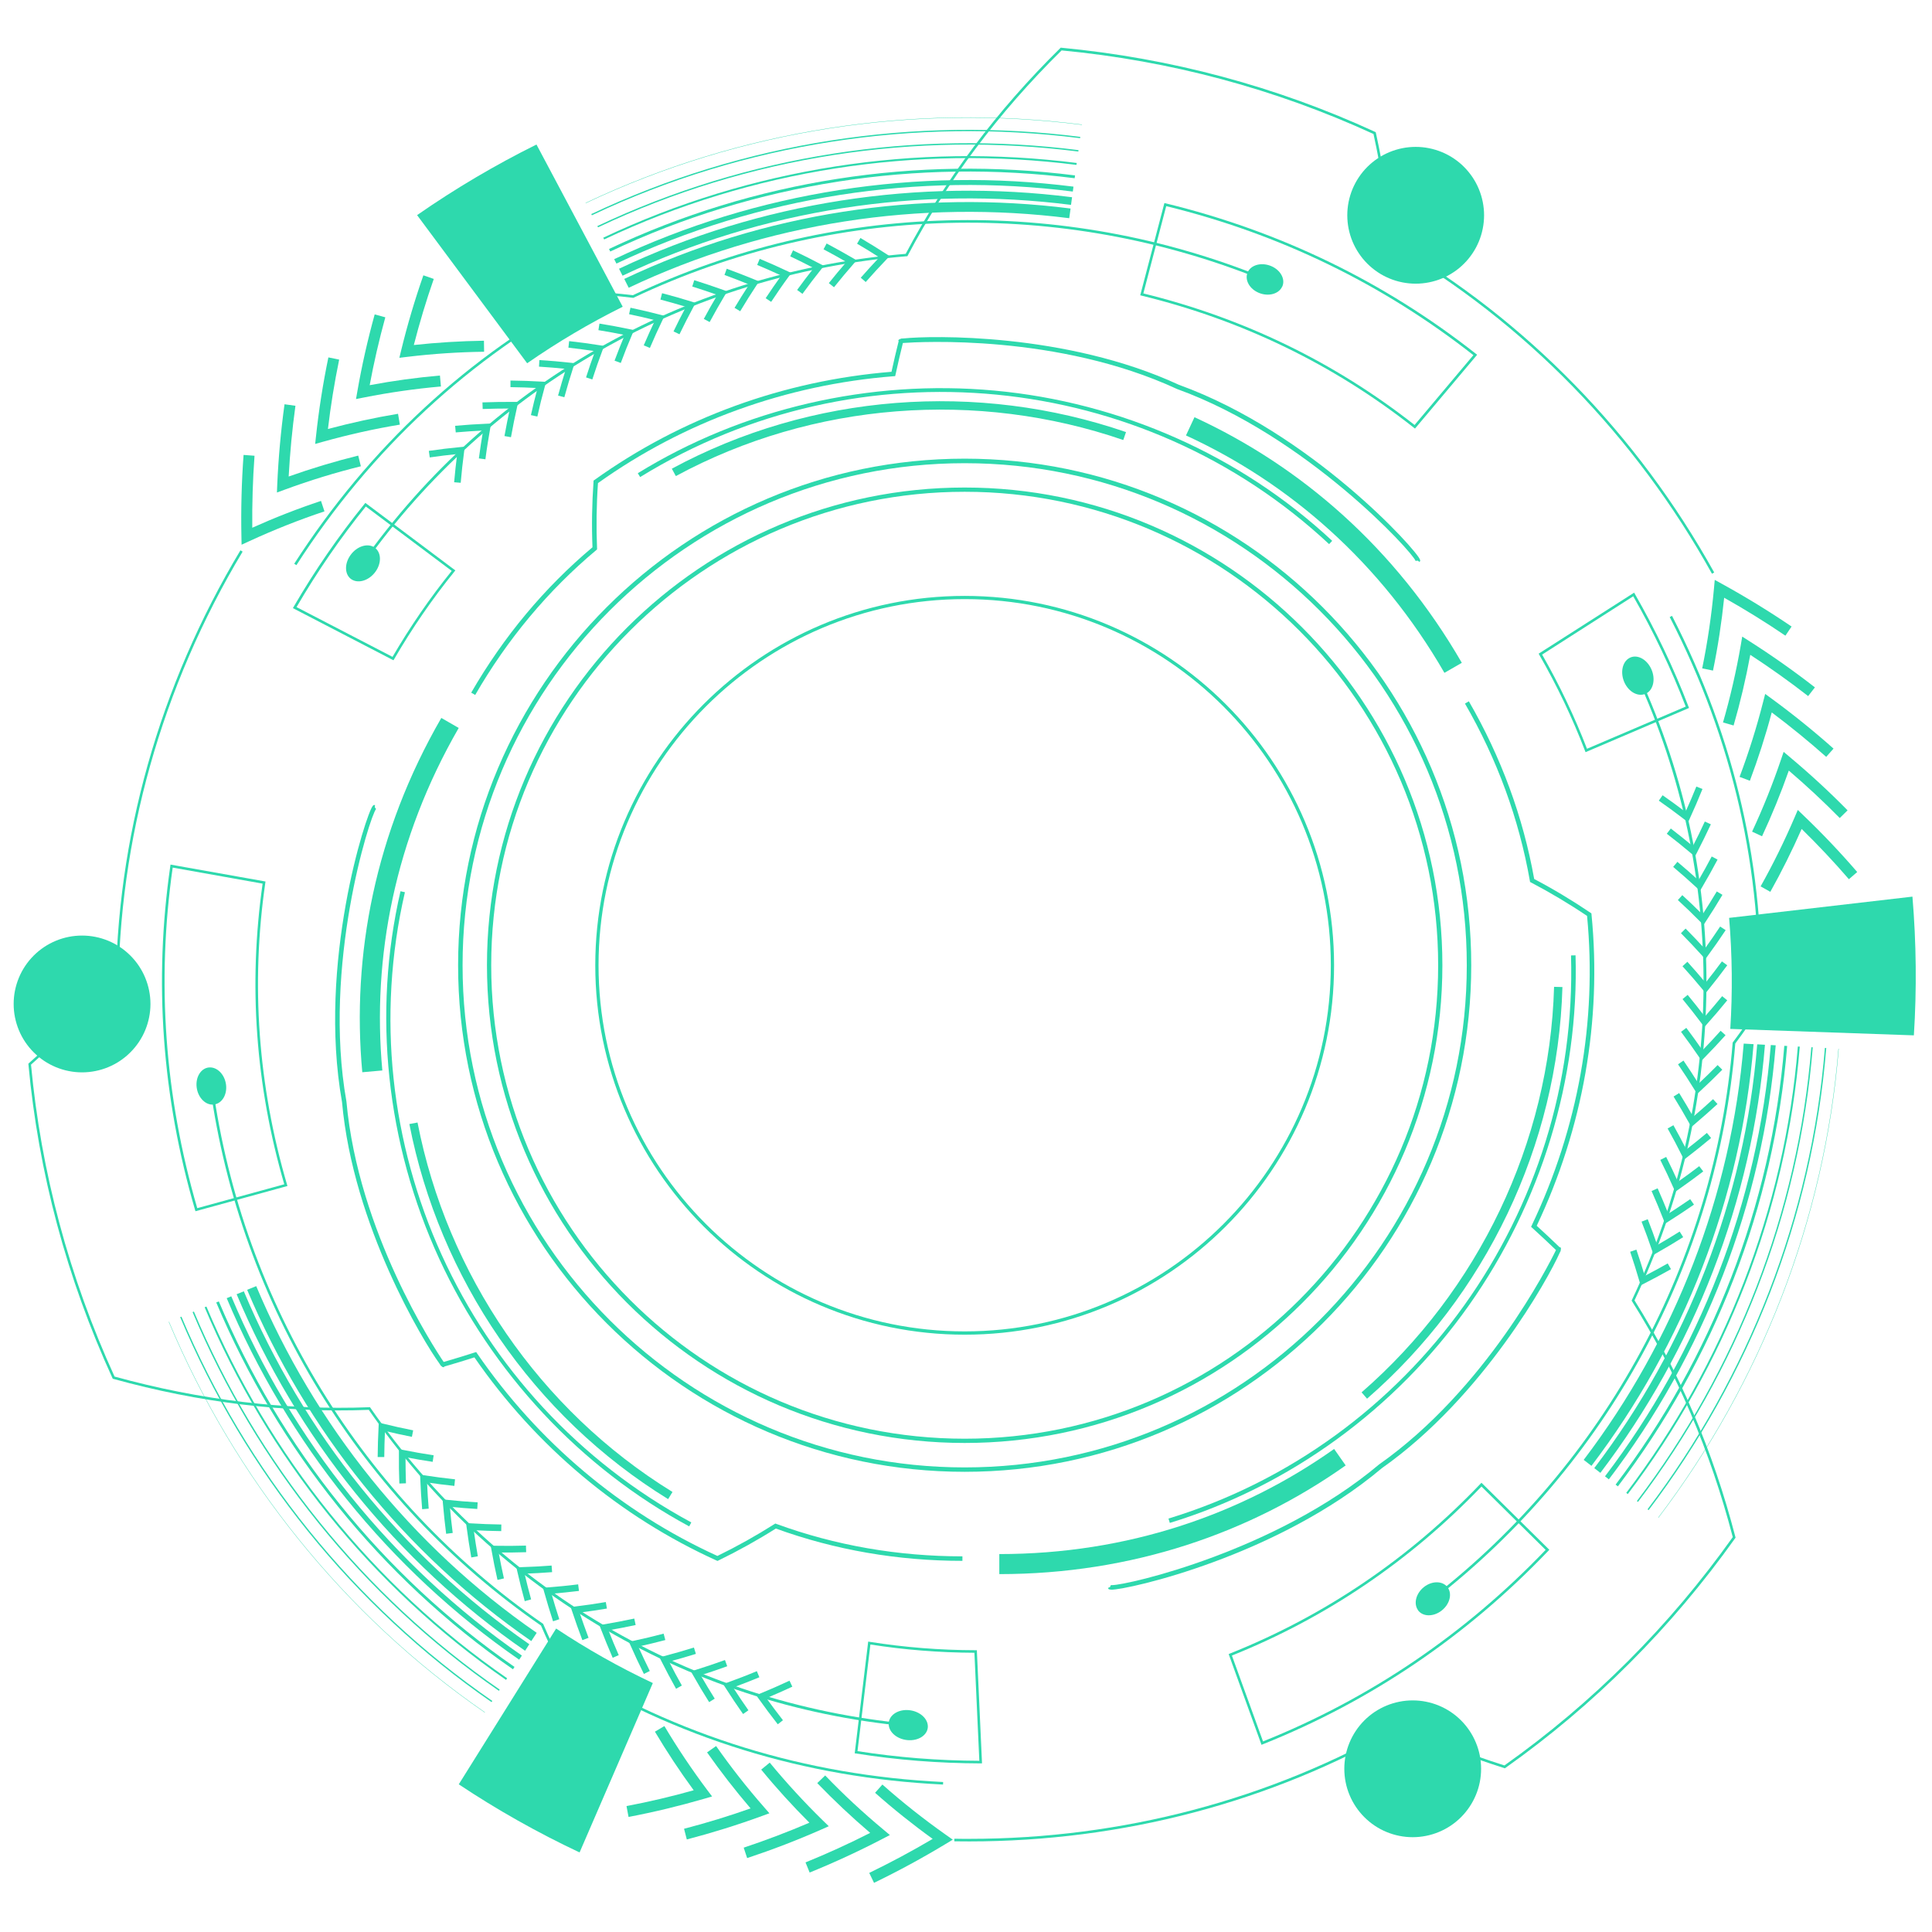 <svg xmlns="http://www.w3.org/2000/svg" xmlns:xlink="http://www.w3.org/1999/xlink" width="500" zoomAndPan="magnify" viewBox="0 0 375 375" height="500" preserveAspectRatio="xMidYMid meet" version="1.2"><defs><clipPath id="c929e057d3"><path d="M 70 9.281 L 333 9.281 L 333 112 L 70 112 Z M 70 9.281 "/></clipPath><clipPath id="8abae2f8cd"><path d="M 168 346 L 185 346 L 185 365.531 L 168 365.531 Z M 168 346 "/></clipPath><clipPath id="5fcf3d514d"><path d="M 2.34 181 L 30 181 L 30 209 L 2.34 209 Z M 2.34 181 "/></clipPath></defs><g id="bf89d634a1"><g clip-rule="nonzero" clip-path="url(#c929e057d3)"><path style=" stroke:none;fill-rule:nonzero;fill:#2ed9ad;fill-opacity:1;" d="M 332.297 111.367 C 317.441 84.605 295.902 62.531 270.027 47.547 L 269.918 47.484 L 269.918 47.355 C 269.266 40.277 268.145 33.098 266.594 26.008 C 247.527 17.254 227.164 11.793 206.055 9.785 C 193.797 21.863 183.746 35.266 176.18 49.621 L 176.117 49.738 L 175.977 49.738 C 133.555 53.223 95.172 74.984 70.672 109.488 L 70.266 109.199 C 82.902 91.414 98.859 77.113 117.703 66.723 C 135.605 56.848 155.145 50.977 175.797 49.27 C 183.395 34.883 193.484 21.457 205.789 9.348 L 205.871 9.262 L 205.992 9.262 C 227.238 11.281 247.738 16.773 266.914 25.602 L 267.031 25.656 L 267.055 25.773 C 268.613 32.883 269.746 40.086 270.391 47.184 C 296.289 62.211 317.848 84.316 332.727 111.121 L 332.285 111.367 Z M 332.297 111.367 "/></g><path style=" stroke:none;fill-rule:nonzero;fill:#2ed9ad;fill-opacity:1;" d="M 207.531 42.352 C 178.598 38.688 148.766 43.188 122.031 55.852 C 121.742 55.285 121.453 54.707 121.168 54.141 C 148.25 41.316 178.477 36.75 207.797 40.473 C 207.711 41.102 207.625 41.73 207.539 42.352 Z M 207.531 42.352 "/><path style=" stroke:none;fill-rule:nonzero;fill:#2ed9ad;fill-opacity:1;" d="M 207.883 39.766 C 178.426 36.035 148.047 40.621 120.836 53.512 C 120.609 53.062 120.375 52.613 120.152 52.164 C 147.641 39.145 178.328 34.516 208.086 38.281 C 208.02 38.773 207.945 39.273 207.883 39.766 Z M 207.883 39.766 "/><path style=" stroke:none;fill-rule:nonzero;fill:#2ed9ad;fill-opacity:1;" d="M 208.234 37.18 C 178.254 33.383 147.344 38.043 119.648 51.16 C 119.5 50.871 119.359 50.594 119.211 50.305 C 147.086 37.105 178.191 32.41 208.363 36.227 C 208.32 36.539 208.277 36.859 208.234 37.168 Z M 208.234 37.18 "/><path style=" stroke:none;fill-rule:nonzero;fill:#2ed9ad;fill-opacity:1;" d="M 208.59 34.594 C 178.082 30.734 146.637 35.469 118.453 48.82 C 118.367 48.66 118.281 48.488 118.207 48.328 C 146.488 34.934 178.051 30.168 208.664 34.047 C 208.641 34.23 208.609 34.41 208.59 34.594 Z M 208.59 34.594 "/><path style=" stroke:none;fill-rule:nonzero;fill:#2ed9ad;fill-opacity:1;" d="M 208.941 32.004 C 177.91 28.082 145.922 32.902 117.266 46.477 C 117.211 46.359 117.148 46.254 117.094 46.137 C 145.824 32.531 177.891 27.688 208.992 31.633 C 208.973 31.762 208.961 31.879 208.941 32.004 Z M 208.941 32.004 "/><path style=" stroke:none;fill-rule:nonzero;fill:#2ed9ad;fill-opacity:1;" d="M 209.293 29.41 C 177.742 25.41 145.215 30.316 116.078 44.125 C 116.035 44.043 115.992 43.965 115.949 43.879 C 145.141 30.051 177.73 25.133 209.336 29.141 C 209.324 29.227 209.316 29.324 209.305 29.41 Z M 209.293 29.41 "/><path style=" stroke:none;fill-rule:nonzero;fill:#2ed9ad;fill-opacity:1;" d="M 209.645 26.82 C 177.582 22.762 144.512 27.75 114.883 41.785 C 114.84 41.711 114.805 41.625 114.766 41.551 C 144.434 27.496 177.559 22.504 209.68 26.566 C 209.668 26.652 209.656 26.734 209.645 26.82 Z M 209.645 26.82 "/><path style=" stroke:none;fill-rule:nonzero;fill:#2ed9ad;fill-opacity:1;" d="M 210 24.234 C 177.41 20.109 143.805 25.176 113.695 39.434 C 113.695 39.414 113.672 39.391 113.664 39.379 C 143.781 25.113 177.398 20.047 210.008 24.172 C 210.008 24.191 210.008 24.215 210.008 24.234 Z M 210 24.234 "/><path style=" stroke:none;fill-rule:nonzero;fill:#2ed9ad;fill-opacity:1;" d="M 120.867 59.539 C 114.477 62.715 108.277 66.371 102.32 70.508 C 95.203 60.918 88.074 51.34 80.957 41.754 C 88.395 36.582 96.145 32.016 104.129 28.051 C 109.707 38.547 115.289 49.043 120.867 59.539 Z M 120.867 59.539 "/><path style=" stroke:none;fill-rule:nonzero;fill:#2ed9ad;fill-opacity:1;" d="M 77.516 69.449 L 77.879 67.953 C 79.062 63.098 80.508 58.215 82.176 53.438 L 84.195 54.141 C 82.719 58.363 81.426 62.672 80.324 66.969 C 84.855 66.477 89.434 66.199 93.934 66.133 L 93.965 68.273 C 89.027 68.336 84.004 68.668 79.043 69.266 Z M 77.516 69.449 "/><path style=" stroke:none;fill-rule:nonzero;fill:#2ed9ad;fill-opacity:1;" d="M 69.102 77.453 L 69.371 75.914 C 70.234 70.953 71.367 65.941 72.727 61.023 L 74.789 61.59 C 73.59 65.941 72.574 70.355 71.754 74.762 C 76.273 73.914 80.859 73.285 85.391 72.891 L 85.582 75.016 C 80.613 75.453 75.578 76.172 70.641 77.152 L 69.113 77.453 Z M 69.102 77.453 "/><path style=" stroke:none;fill-rule:nonzero;fill:#2ed9ad;fill-opacity:1;" d="M 61.172 86.176 L 61.344 84.605 C 61.887 79.547 62.688 74.43 63.738 69.371 L 65.832 69.801 C 64.914 74.27 64.176 78.789 63.652 83.27 C 68.172 82.059 72.734 81.066 77.258 80.316 L 77.609 82.422 C 72.66 83.234 67.648 84.359 62.711 85.738 L 61.191 86.164 Z M 61.172 86.176 "/><path style=" stroke:none;fill-rule:nonzero;fill:#2ed9ad;fill-opacity:1;" d="M 53.754 95.602 L 53.816 94 C 54.043 88.859 54.512 83.633 55.227 78.469 L 57.344 78.758 C 56.715 83.32 56.277 87.938 56.031 92.492 C 60.488 90.91 65.031 89.543 69.531 88.43 L 70.043 90.504 C 65.105 91.723 60.125 93.25 55.25 95.047 L 53.742 95.602 Z M 53.754 95.602 "/><path style=" stroke:none;fill-rule:nonzero;fill:#2ed9ad;fill-opacity:1;" d="M 46.891 105.734 L 46.859 104.102 C 46.754 98.883 46.891 93.57 47.277 88.301 L 49.402 88.461 C 49.062 93.113 48.922 97.805 48.965 102.434 C 53.348 100.465 57.824 98.715 62.305 97.227 L 62.977 99.258 C 58.062 100.895 53.156 102.84 48.367 105.051 L 46.879 105.734 Z M 46.891 105.734 "/><path style=" stroke:none;fill-rule:nonzero;fill:#2ed9ad;fill-opacity:1;" d="M 57.527 109.691 L 57.109 109.422 C 71.668 86.797 90.863 69.02 114.156 56.59 L 114.219 56.559 L 114.293 56.559 C 117.148 56.719 120.023 56.965 122.855 57.293 C 161.355 39.07 206.098 37.883 245.625 54.012 L 245.43 54.473 C 206.012 38.398 161.387 39.594 123.004 57.777 L 122.941 57.809 L 122.867 57.809 C 120.043 57.465 117.18 57.219 114.336 57.059 C 91.141 69.457 72.031 87.168 57.535 109.691 Z M 57.527 109.691 "/><path style=" stroke:none;fill-rule:nonzero;fill:#2ed9ad;fill-opacity:1;" d="M 248.863 55.648 C 248.188 57.082 246.18 57.594 244.375 56.855 C 242.555 56.117 241.562 54.375 242.148 52.914 C 242.738 51.449 244.77 50.852 246.672 51.621 C 248.574 52.391 249.547 54.227 248.875 55.648 Z M 248.863 55.648 "/><path style=" stroke:none;fill-rule:nonzero;fill:#2ed9ad;fill-opacity:1;" d="M 274.645 83.184 L 274.449 83.031 C 258.867 70.75 241.07 62.125 221.562 57.379 L 221.316 57.316 L 221.383 57.07 C 222.898 51.266 224.418 45.453 225.945 39.648 L 226.012 39.414 L 226.246 39.465 C 248.469 44.875 268.742 54.707 286.508 68.699 L 286.711 68.859 L 286.539 69.062 L 274.645 83.191 Z M 221.926 56.953 C 241.328 61.711 259.039 70.293 274.57 82.488 L 285.984 68.934 C 268.391 55.125 248.34 45.387 226.363 40.012 C 224.887 45.656 223.402 51.309 221.926 56.953 Z M 221.926 56.953 "/><path style=" stroke:none;fill-rule:nonzero;fill:#2ed9ad;fill-opacity:1;" d="M 76.383 128.16 L 76.168 128.055 L 56.852 118.039 L 56.98 117.812 C 61.074 110.758 65.715 104.023 70.758 97.805 L 70.91 97.613 L 71.102 97.75 L 88.383 110.715 L 88.223 110.918 C 83.926 116.211 79.992 121.938 76.5 127.945 L 76.383 128.148 Z M 57.559 117.836 L 76.188 127.496 C 79.621 121.617 83.477 116.008 87.68 110.812 L 71.004 98.309 C 66.09 104.391 61.566 110.961 57.559 117.836 Z M 57.559 117.836 "/><path style=" stroke:none;fill-rule:nonzero;fill:#2ed9ad;fill-opacity:1;" d="M 72.703 106.27 C 74.02 107.188 74.094 109.254 72.906 110.93 C 71.723 112.609 69.668 113.324 68.289 112.492 C 66.91 111.656 66.773 109.508 68.023 107.754 C 69.273 105.992 71.391 105.363 72.703 106.27 Z M 72.703 106.27 "/><path style=" stroke:none;fill-rule:nonzero;fill:#2ed9ad;fill-opacity:1;" d="M 89.434 93.711 L 88.148 93.605 C 88.309 91.785 88.5 89.949 88.738 88.133 C 86.961 88.312 85.18 88.527 83.414 88.785 L 83.234 87.512 C 85.285 87.211 87.359 86.965 89.41 86.773 L 90.211 86.699 L 90.105 87.5 C 89.828 89.555 89.602 91.648 89.422 93.711 Z M 89.434 93.711 "/><path style=" stroke:none;fill-rule:nonzero;fill:#2ed9ad;fill-opacity:1;" d="M 94.219 89.148 L 92.949 88.977 C 93.184 87.191 93.461 85.375 93.77 83.566 C 91.988 83.652 90.203 83.781 88.461 83.93 L 88.34 82.648 C 90.363 82.465 92.434 82.328 94.508 82.242 L 95.309 82.211 L 95.172 83 C 94.809 85.043 94.477 87.105 94.219 89.137 Z M 94.219 89.148 "/><path style=" stroke:none;fill-rule:nonzero;fill:#2ed9ad;fill-opacity:1;" d="M 99.18 84.859 L 97.918 84.637 C 98.227 82.863 98.594 81.066 98.977 79.293 C 97.246 79.293 95.449 79.324 93.688 79.387 L 93.645 78.105 C 95.707 78.031 97.77 77.988 99.789 78.008 L 100.59 78.008 C 100.59 78.008 100.41 78.789 100.41 78.789 C 99.949 80.801 99.543 82.84 99.18 84.852 Z M 99.18 84.859 "/><path style=" stroke:none;fill-rule:nonzero;fill:#2ed9ad;fill-opacity:1;" d="M 104.301 80.852 L 103.051 80.574 C 103.445 78.82 103.871 77.059 104.344 75.316 C 102.602 75.219 100.836 75.168 99.082 75.145 L 99.082 73.863 C 101.137 73.883 103.188 73.957 105.207 74.074 L 106 74.117 L 105.785 74.879 C 105.238 76.855 104.738 78.855 104.301 80.844 Z M 104.301 80.852 "/><path style=" stroke:none;fill-rule:nonzero;fill:#2ed9ad;fill-opacity:1;" d="M 109.559 77.113 L 108.32 76.781 C 108.789 75.059 109.301 73.328 109.848 71.598 C 108.117 71.414 106.363 71.277 104.621 71.168 L 104.695 69.887 C 106.715 70.016 108.758 70.184 110.754 70.41 L 111.535 70.496 L 111.289 71.242 C 110.66 73.188 110.07 75.168 109.535 77.113 Z M 109.559 77.113 "/><path style=" stroke:none;fill-rule:nonzero;fill:#2ed9ad;fill-opacity:1;" d="M 114.965 73.648 L 113.75 73.254 C 114.293 71.543 114.883 69.832 115.5 68.164 C 113.812 67.91 112.082 67.684 110.328 67.48 L 110.469 66.211 C 112.496 66.434 114.52 66.711 116.473 67.023 L 117.254 67.148 L 116.977 67.887 C 116.27 69.777 115.586 71.715 114.965 73.66 Z M 114.965 73.648 "/><path style=" stroke:none;fill-rule:nonzero;fill:#2ed9ad;fill-opacity:1;" d="M 120.492 70.453 L 119.285 70.004 C 119.906 68.336 120.566 66.668 121.262 65.012 C 119.574 64.672 117.852 64.359 116.152 64.082 L 116.355 62.809 C 118.332 63.129 120.332 63.496 122.289 63.91 L 123.059 64.07 L 122.75 64.797 C 121.945 66.668 121.188 68.57 120.492 70.453 Z M 120.492 70.453 "/><path style=" stroke:none;fill-rule:nonzero;fill:#2ed9ad;fill-opacity:1;" d="M 126.137 67.535 L 124.949 67.031 C 125.645 65.406 126.383 63.762 127.152 62.148 C 125.496 61.73 123.805 61.336 122.105 60.984 L 122.375 59.73 C 124.352 60.148 126.316 60.609 128.23 61.109 L 128.988 61.305 L 128.648 62.008 C 127.762 63.836 126.926 65.695 126.137 67.547 Z M 126.137 67.535 "/><path style=" stroke:none;fill-rule:nonzero;fill:#2ed9ad;fill-opacity:1;" d="M 131.887 64.883 L 130.73 64.328 C 131.492 62.734 132.305 61.133 133.148 59.551 C 131.48 59.047 129.824 58.578 128.188 58.148 L 128.508 56.91 C 130.41 57.402 132.348 57.957 134.27 58.555 L 135.02 58.793 L 134.645 59.477 C 133.684 61.262 132.754 63.09 131.887 64.883 Z M 131.887 64.883 "/><path style=" stroke:none;fill-rule:nonzero;fill:#2ed9ad;fill-opacity:1;" d="M 137.742 62.512 L 136.609 61.902 C 137.434 60.363 138.32 58.801 139.242 57.242 C 137.648 56.676 136.012 56.129 134.367 55.617 L 134.75 54.387 C 136.664 54.984 138.566 55.629 140.418 56.289 L 141.152 56.559 L 140.746 57.219 C 139.699 58.973 138.695 60.746 137.754 62.488 Z M 137.742 62.512 "/><path style=" stroke:none;fill-rule:nonzero;fill:#2ed9ad;fill-opacity:1;" d="M 143.676 60.414 L 142.574 59.754 C 143.484 58.227 144.434 56.707 145.406 55.223 C 143.836 54.578 142.234 53.961 140.621 53.371 L 141.059 52.164 C 142.93 52.848 144.797 53.574 146.617 54.324 L 147.332 54.621 L 146.902 55.273 C 145.793 56.941 144.715 58.672 143.676 60.406 Z M 143.676 60.414 "/><path style=" stroke:none;fill-rule:nonzero;fill:#2ed9ad;fill-opacity:1;" d="M 149.684 58.59 L 148.613 57.883 C 149.586 56.406 150.602 54.934 151.648 53.488 C 150.109 52.773 148.539 52.09 146.969 51.426 L 147.461 50.242 C 149.289 51 151.117 51.812 152.891 52.656 L 153.594 52.988 L 153.137 53.617 C 151.938 55.242 150.785 56.922 149.684 58.59 Z M 149.684 58.59 "/><path style=" stroke:none;fill-rule:nonzero;fill:#2ed9ad;fill-opacity:1;" d="M 155.754 57.039 L 154.719 56.281 C 155.754 54.859 156.832 53.426 157.945 52.027 C 156.426 51.234 154.898 50.477 153.383 49.758 L 153.926 48.594 C 155.691 49.43 157.477 50.316 159.227 51.246 L 159.914 51.609 L 159.43 52.219 C 158.16 53.801 156.93 55.426 155.754 57.039 Z M 155.754 57.039 "/><path style=" stroke:none;fill-rule:nonzero;fill:#2ed9ad;fill-opacity:1;" d="M 161.879 55.754 L 160.875 54.953 C 161.984 53.555 163.141 52.176 164.293 50.852 C 162.82 49.996 161.324 49.172 159.848 48.391 L 160.445 47.258 C 162.168 48.168 163.898 49.141 165.609 50.133 L 166.281 50.527 L 165.77 51.105 C 164.445 52.613 163.141 54.176 161.879 55.754 Z M 161.879 55.754 "/><path style=" stroke:none;fill-rule:nonzero;fill:#2ed9ad;fill-opacity:1;" d="M 168.047 54.75 L 167.074 53.906 C 168.219 52.594 169.438 51.266 170.676 49.953 C 169.242 49.031 167.801 48.145 166.355 47.301 L 167.008 46.191 C 168.676 47.172 170.367 48.219 172.023 49.289 L 172.676 49.715 L 172.141 50.273 C 170.719 51.746 169.34 53.254 168.035 54.742 Z M 168.047 54.75 "/><path style=" stroke:none;fill-rule:nonzero;fill:#2ed9ad;fill-opacity:1;" d="M 188.152 357.418 C 187.18 357.418 186.207 357.418 185.234 357.398 L 185.234 356.895 C 186.215 356.918 187.18 356.918 188.152 356.918 C 217.75 356.918 246.555 349.316 271.641 334.879 L 271.746 334.812 L 271.863 334.867 C 278.32 337.848 285.098 340.477 292.012 342.668 C 309.125 330.539 324.035 315.625 336.328 298.355 C 331.988 281.691 325.414 266.289 316.766 252.562 L 316.691 252.445 L 316.758 252.32 C 334.969 213.84 335.301 169.719 317.676 131.262 L 318.125 131.047 C 327.219 150.883 331.613 171.855 331.195 193.371 C 330.789 213.809 326.109 233.668 317.258 252.402 C 325.918 266.172 332.5 281.625 336.84 298.332 L 336.871 298.449 L 336.809 298.547 C 324.441 315.938 309.434 330.945 292.203 343.148 L 292.109 343.227 L 291.992 343.191 C 285.055 340.992 278.258 338.371 271.777 335.379 C 246.641 349.832 217.781 357.418 188.152 357.418 Z M 188.152 357.418 "/><path style=" stroke:none;fill-rule:nonzero;fill:#2ed9ad;fill-opacity:1;" d="M 307.395 283.359 C 325.027 260.133 336.059 232.043 338.453 202.562 C 339.094 202.594 339.727 202.629 340.367 202.672 C 337.941 232.535 326.77 260.996 308.898 284.523 C 308.398 284.137 307.895 283.742 307.395 283.359 Z M 307.395 283.359 "/><path style=" stroke:none;fill-rule:nonzero;fill:#2ed9ad;fill-opacity:1;" d="M 309.457 284.949 C 327.414 261.309 338.637 232.703 341.074 202.703 C 341.574 202.734 342.078 202.754 342.578 202.789 C 340.109 233.109 328.781 261.992 310.633 285.879 C 310.234 285.57 309.84 285.27 309.445 284.961 Z M 309.457 284.949 "/><path style=" stroke:none;fill-rule:nonzero;fill:#2ed9ad;fill-opacity:1;" d="M 311.531 286.555 C 329.809 262.484 341.223 233.391 343.711 202.84 C 344.035 202.863 344.355 202.875 344.664 202.895 C 342.164 233.637 330.672 262.922 312.277 287.141 C 312.031 286.949 311.777 286.758 311.531 286.555 Z M 311.531 286.555 "/><path style=" stroke:none;fill-rule:nonzero;fill:#2ed9ad;fill-opacity:1;" d="M 313.594 288.156 C 332.191 263.668 343.809 234.062 346.332 202.992 C 346.512 202.992 346.695 203.012 346.887 203.023 C 344.344 234.211 332.691 263.926 314.031 288.5 C 313.883 288.391 313.742 288.273 313.594 288.168 Z M 313.594 288.156 "/><path style=" stroke:none;fill-rule:nonzero;fill:#2ed9ad;fill-opacity:1;" d="M 315.656 289.762 C 334.574 264.855 346.387 234.734 348.961 203.129 C 349.09 203.129 349.219 203.141 349.336 203.152 C 346.758 234.832 334.906 265.027 315.953 289.996 C 315.859 289.922 315.75 289.848 315.656 289.762 Z M 315.656 289.762 "/><path style=" stroke:none;fill-rule:nonzero;fill:#2ed9ad;fill-opacity:1;" d="M 317.719 291.352 C 336.945 266.031 348.973 235.41 351.578 203.27 C 351.676 203.27 351.762 203.27 351.859 203.281 C 349.238 235.473 337.203 266.148 317.934 291.523 C 317.855 291.473 317.781 291.418 317.719 291.352 Z M 317.719 291.352 "/><path style=" stroke:none;fill-rule:nonzero;fill:#2ed9ad;fill-opacity:1;" d="M 319.781 292.957 C 339.332 267.207 351.547 236.082 354.207 203.406 C 354.293 203.406 354.379 203.406 354.477 203.418 C 351.816 236.148 339.578 267.324 319.996 293.117 C 319.93 293.062 319.855 293.012 319.793 292.957 Z M 319.781 292.957 "/><path style=" stroke:none;fill-rule:nonzero;fill:#2ed9ad;fill-opacity:1;" d="M 321.855 294.559 C 341.727 268.395 354.133 236.758 356.84 203.559 C 356.859 203.559 356.883 203.559 356.902 203.559 C 354.199 236.777 341.777 268.426 321.898 294.602 C 321.875 294.59 321.867 294.582 321.844 294.559 Z M 321.855 294.559 "/><path style=" stroke:none;fill-rule:nonzero;fill:#2ed9ad;fill-opacity:1;" d="M 335.848 199.711 C 336.297 192.59 336.23 185.387 335.621 178.16 C 347.484 176.781 359.34 175.402 371.203 174.035 C 371.961 183.066 372.047 192.055 371.48 200.961 C 359.605 200.543 347.723 200.125 335.848 199.711 Z M 335.848 199.711 "/><path style=" stroke:none;fill-rule:nonzero;fill:#2ed9ad;fill-opacity:1;" d="M 343.605 173.094 L 341.734 172.047 C 344.141 167.762 346.363 163.25 348.34 158.633 L 348.949 157.211 L 350.062 158.281 C 353.676 161.734 357.18 165.422 360.484 169.258 L 358.871 170.656 C 355.953 167.27 352.863 164 349.699 160.898 C 347.848 165.09 345.809 169.195 343.617 173.105 Z M 343.605 173.094 "/><path style=" stroke:none;fill-rule:nonzero;fill:#2ed9ad;fill-opacity:1;" d="M 342.012 162.32 L 340.078 161.422 C 342.184 156.914 344.078 152.199 345.699 147.41 L 346.203 145.934 L 347.398 146.941 C 351.258 150.168 355.043 153.652 358.613 157.285 L 357.094 158.781 C 353.93 155.566 350.605 152.477 347.207 149.57 C 345.68 153.918 343.926 158.207 342.012 162.32 Z M 342.012 162.32 "/><path style=" stroke:none;fill-rule:nonzero;fill:#2ed9ad;fill-opacity:1;" d="M 339.652 151.547 L 337.652 150.789 C 339.414 146.105 340.957 141.211 342.227 136.219 L 342.621 134.691 L 343.895 135.621 C 348 138.625 352.039 141.883 355.887 145.305 L 354.465 146.906 C 351.055 143.883 347.508 140.988 343.895 138.281 C 342.688 142.812 341.254 147.262 339.652 151.535 Z M 339.652 151.547 "/><path style=" stroke:none;fill-rule:nonzero;fill:#2ed9ad;fill-opacity:1;" d="M 336.488 140.816 L 334.434 140.227 C 335.848 135.332 337.012 130.266 337.898 125.145 L 338.164 123.562 L 339.523 124.43 C 343.863 127.188 348.148 130.211 352.273 133.418 L 350.961 135.109 C 347.316 132.273 343.551 129.594 339.727 127.102 C 338.871 131.75 337.781 136.367 336.488 140.824 Z M 336.488 140.816 "/><path style=" stroke:none;fill-rule:nonzero;fill:#2ed9ad;fill-opacity:1;" d="M 332.488 130.16 L 330.395 129.73 C 331.434 124.676 332.203 119.449 332.684 114.18 L 332.832 112.555 L 334.266 113.348 C 338.84 115.867 343.371 118.637 347.742 121.609 L 346.547 123.383 C 342.688 120.762 338.699 118.293 334.66 116.02 C 334.168 120.805 333.441 125.562 332.488 130.18 Z M 332.488 130.16 "/><path style=" stroke:none;fill-rule:nonzero;fill:#2ed9ad;fill-opacity:1;" d="M 278.266 310.508 L 277.957 310.113 C 311.594 284.012 332.863 244.762 336.305 202.434 L 336.305 202.359 C 336.305 202.359 336.359 202.297 336.359 202.297 C 338.07 200.008 339.715 197.645 341.266 195.273 C 342.133 168.992 336.348 143.594 324.09 119.77 L 324.539 119.535 C 336.852 143.457 342.656 168.969 341.777 195.359 L 341.777 195.434 C 341.777 195.434 341.734 195.5 341.734 195.5 C 340.188 197.883 338.527 200.242 336.82 202.543 C 333.344 244.984 312.012 284.332 278.277 310.508 Z M 278.266 310.508 "/><path style=" stroke:none;fill-rule:nonzero;fill:#2ed9ad;fill-opacity:1;" d="M 275.219 312.504 C 274.324 311.203 274.879 309.215 276.418 308.016 C 277.969 306.82 279.977 306.82 280.949 308.059 C 281.922 309.301 281.43 311.363 279.805 312.625 C 278.18 313.883 276.109 313.809 275.211 312.516 Z M 275.219 312.504 "/><path style=" stroke:none;fill-rule:nonzero;fill:#2ed9ad;fill-opacity:1;" d="M 244.855 338.672 L 244.77 338.426 L 238.484 321.059 L 238.707 320.961 C 257.137 313.605 273.512 302.512 287.375 287.984 L 287.555 287.805 L 300.723 300.812 L 300.551 300.996 C 284.754 317.539 266.102 330.184 245.109 338.566 L 244.863 338.66 Z M 239.113 321.344 L 245.152 338.008 C 265.91 329.684 284.359 317.176 300.008 300.832 L 287.555 288.531 C 273.734 302.949 257.434 313.992 239.113 321.344 Z M 239.113 321.344 "/><path style=" stroke:none;fill-rule:nonzero;fill:#2ed9ad;fill-opacity:1;" d="M 307.758 146 L 307.66 145.754 C 305.223 139.383 302.23 133.109 298.766 127.082 L 298.648 126.879 L 317.184 115.035 L 317.312 115.258 C 321.375 122.336 324.891 129.719 327.754 137.191 L 327.84 137.418 L 327.617 137.512 L 307.746 146 Z M 299.324 127.047 C 302.699 132.949 305.629 139.105 308.035 145.336 L 327.199 137.148 C 324.387 129.848 320.969 122.656 317.012 115.738 L 299.332 127.047 Z M 299.324 127.047 "/><path style=" stroke:none;fill-rule:nonzero;fill:#2ed9ad;fill-opacity:1;" d="M 319.449 134.637 C 317.996 135.32 316.168 134.348 315.312 132.488 C 314.457 130.617 314.855 128.48 316.273 127.711 C 317.688 126.93 319.609 127.883 320.508 129.848 C 321.406 131.816 320.902 133.965 319.449 134.648 Z M 319.449 134.637 "/><path style=" stroke:none;fill-rule:nonzero;fill:#2ed9ad;fill-opacity:1;" d="M 327.648 159.594 L 327.008 159.102 C 325.34 157.82 323.648 156.57 321.973 155.406 L 322.711 154.359 C 324.184 155.383 325.68 156.473 327.156 157.598 C 327.883 155.984 328.59 154.336 329.262 152.668 L 330.449 153.148 C 329.668 155.086 328.844 157.008 327.988 158.867 L 327.66 159.605 Z M 327.648 159.594 "/><path style=" stroke:none;fill-rule:nonzero;fill:#2ed9ad;fill-opacity:1;" d="M 328.973 166.242 L 328.363 165.73 C 326.781 164.395 325.156 163.078 323.523 161.828 L 324.301 160.812 C 325.734 161.914 327.168 163.059 328.578 164.234 C 329.391 162.664 330.172 161.059 330.906 159.457 L 332.074 160 C 331.207 161.859 330.289 163.73 329.348 165.547 L 328.973 166.254 Z M 328.973 166.242 "/><path style=" stroke:none;fill-rule:nonzero;fill:#2ed9ad;fill-opacity:1;" d="M 329.977 172.902 L 329.391 172.355 C 327.883 170.957 326.324 169.59 324.762 168.262 L 325.586 167.281 C 326.965 168.445 328.344 169.641 329.68 170.871 C 330.566 169.355 331.422 167.793 332.242 166.242 L 333.379 166.844 C 332.426 168.648 331.422 170.453 330.383 172.207 L 329.977 172.891 Z M 329.977 172.902 "/><path style=" stroke:none;fill-rule:nonzero;fill:#2ed9ad;fill-opacity:1;" d="M 330.652 179.539 L 330.094 178.973 C 328.641 177.5 327.156 176.066 325.672 174.699 L 326.535 173.746 C 327.852 174.953 329.156 176.207 330.449 177.5 C 331.398 176.035 332.328 174.527 333.227 173.031 L 334.328 173.684 C 333.293 175.438 332.203 177.18 331.09 178.867 L 330.652 179.531 Z M 330.652 179.539 "/><path style=" stroke:none;fill-rule:nonzero;fill:#2ed9ad;fill-opacity:1;" d="M 331.016 186.176 L 330.48 185.59 C 329.121 184.082 327.711 182.586 326.27 181.133 L 327.176 180.234 C 328.438 181.508 329.688 182.82 330.898 184.148 C 331.922 182.727 332.93 181.273 333.879 179.84 L 334.949 180.543 C 333.848 182.211 332.672 183.891 331.465 185.535 L 331.004 186.176 Z M 331.016 186.176 "/><path style=" stroke:none;fill-rule:nonzero;fill:#2ed9ad;fill-opacity:1;" d="M 331.066 192.773 L 330.566 192.164 C 329.262 190.582 327.914 189.02 326.57 187.547 L 327.52 186.68 C 328.707 187.996 329.891 189.352 331.047 190.742 C 332.117 189.406 333.184 188.016 334.223 186.605 L 335.258 187.363 C 334.051 189 332.801 190.613 331.551 192.152 L 331.059 192.762 Z M 331.066 192.773 "/><path style=" stroke:none;fill-rule:nonzero;fill:#2ed9ad;fill-opacity:1;" d="M 330.812 199.348 L 330.34 198.715 C 329.133 197.102 327.863 195.488 326.578 193.926 L 327.574 193.105 C 328.707 194.484 329.828 195.883 330.906 197.316 C 332.039 196.031 333.164 194.707 334.266 193.352 L 335.258 194.16 C 333.977 195.734 332.66 197.281 331.336 198.758 Z M 330.812 199.348 "/><path style=" stroke:none;fill-rule:nonzero;fill:#2ed9ad;fill-opacity:1;" d="M 330.266 205.867 L 329.828 205.227 C 328.695 203.559 327.5 201.891 326.289 200.277 L 327.316 199.508 C 328.387 200.93 329.434 202.383 330.449 203.855 C 331.656 202.617 332.844 201.344 333.977 200.074 L 334.926 200.93 C 333.602 202.414 332.211 203.887 330.812 205.309 Z M 330.266 205.867 "/><path style=" stroke:none;fill-rule:nonzero;fill:#2ed9ad;fill-opacity:1;" d="M 329.41 212.332 L 329.004 211.668 C 327.945 209.949 326.836 208.238 325.703 206.582 L 326.762 205.855 C 327.766 207.32 328.738 208.816 329.688 210.332 C 330.93 209.168 332.18 207.961 333.387 206.73 L 334.297 207.629 C 332.887 209.062 331.441 210.461 329.988 211.797 Z M 329.41 212.332 "/><path style=" stroke:none;fill-rule:nonzero;fill:#2ed9ad;fill-opacity:1;" d="M 328.277 218.746 L 327.906 218.062 C 326.922 216.297 325.895 214.547 324.836 212.836 L 325.926 212.16 C 326.855 213.668 327.777 215.207 328.652 216.758 C 329.957 215.645 331.238 214.504 332.5 213.348 L 333.367 214.289 C 331.902 215.637 330.395 216.961 328.887 218.242 L 328.289 218.746 Z M 328.277 218.746 "/><path style=" stroke:none;fill-rule:nonzero;fill:#2ed9ad;fill-opacity:1;" d="M 326.855 225.086 L 326.516 224.391 C 325.617 222.582 324.664 220.777 323.684 219.035 L 324.805 218.402 C 325.672 219.941 326.504 221.523 327.316 223.117 C 328.652 222.082 330 221 331.305 219.898 L 332.125 220.883 C 330.598 222.168 329.039 223.418 327.477 224.613 Z M 326.855 225.086 "/><path style=" stroke:none;fill-rule:nonzero;fill:#2ed9ad;fill-opacity:1;" d="M 325.156 231.324 L 324.848 230.621 C 324.035 228.773 323.16 226.922 322.262 225.137 L 323.406 224.559 C 324.195 226.141 324.965 227.758 325.691 229.379 C 327.094 228.398 328.48 227.383 329.816 226.355 L 330.598 227.371 C 329.047 228.559 327.434 229.734 325.797 230.879 L 325.156 231.316 Z M 325.156 231.324 "/><path style=" stroke:none;fill-rule:nonzero;fill:#2ed9ad;fill-opacity:1;" d="M 323.18 237.492 L 322.902 236.766 C 322.176 234.895 321.383 233.016 320.57 231.176 L 321.746 230.652 C 322.465 232.277 323.16 233.922 323.82 235.582 C 325.23 234.684 326.652 233.73 328.066 232.758 L 328.801 233.816 C 327.168 234.949 325.5 236.051 323.852 237.086 L 323.191 237.504 Z M 323.18 237.492 "/><path style=" stroke:none;fill-rule:nonzero;fill:#2ed9ad;fill-opacity:1;" d="M 320.945 243.555 L 320.699 242.816 C 320.059 240.902 319.355 238.988 318.625 237.121 L 319.824 236.648 C 320.465 238.297 321.098 239.973 321.672 241.66 C 323.148 240.816 324.613 239.93 326.023 239.043 L 326.707 240.133 C 325.062 241.172 323.352 242.195 321.629 243.168 L 320.957 243.555 Z M 320.945 243.555 "/><path style=" stroke:none;fill-rule:nonzero;fill:#2ed9ad;fill-opacity:1;" d="M 318.445 249.508 L 318.23 248.758 C 317.664 246.812 317.055 244.867 316.414 242.965 L 317.621 242.551 C 318.188 244.215 318.734 245.926 319.246 247.648 C 320.742 246.879 322.23 246.066 323.703 245.23 L 324.336 246.344 C 322.625 247.316 320.871 248.246 319.141 249.133 L 318.445 249.484 Z M 318.445 249.508 "/><path style=" stroke:none;fill-rule:nonzero;fill:#2ed9ad;fill-opacity:1;" d="M 176.246 335.09 C 154.523 333.051 134.164 326.367 115.738 315.242 C 98.238 304.672 83.383 290.68 71.582 273.652 C 55.312 274.273 38.641 272.242 22.008 267.645 L 21.891 267.613 L 21.836 267.508 C 12.953 248.098 7.461 227.598 5.516 206.582 L 5.516 206.453 C 5.516 206.453 5.602 206.367 5.602 206.367 C 10.977 201.453 16.652 196.875 22.469 192.773 C 22.531 162.832 30.902 133.109 46.668 106.816 L 47.094 107.07 C 31.34 133.324 23.004 163.004 22.961 192.902 L 22.961 193.027 L 22.852 193.105 C 17.047 197.199 11.383 201.75 6.02 206.645 C 7.965 227.531 13.426 247.895 22.234 267.188 C 38.82 271.762 55.453 273.762 71.68 273.141 L 71.816 273.141 C 71.816 273.141 71.891 273.246 71.891 273.246 C 96.113 308.25 134.152 330.613 176.266 334.578 L 176.223 335.082 Z M 176.246 335.09 "/><path style=" stroke:none;fill-rule:nonzero;fill:#2ed9ad;fill-opacity:1;" d="M 49.734 249.637 C 61.031 276.527 79.844 300.117 104.172 316.93 C 103.82 317.465 103.477 318 103.125 318.535 C 78.477 301.496 59.406 277.598 47.973 250.352 C 48.559 250.117 49.148 249.871 49.734 249.637 Z M 49.734 249.637 "/><path style=" stroke:none;fill-rule:nonzero;fill:#2ed9ad;fill-opacity:1;" d="M 47.32 250.629 C 58.82 278.004 77.973 302.02 102.738 319.145 C 102.461 319.57 102.195 319.988 101.918 320.414 C 76.895 303.121 57.547 278.859 45.93 251.207 C 46.391 251.016 46.859 250.832 47.32 250.641 Z M 47.32 250.629 "/><path style=" stroke:none;fill-rule:nonzero;fill:#2ed9ad;fill-opacity:1;" d="M 44.891 251.613 C 56.598 279.477 76.094 303.914 101.297 321.344 C 101.125 321.613 100.941 321.879 100.773 322.148 C 75.398 304.605 55.785 280.012 44.004 251.977 C 44.293 251.859 44.594 251.742 44.883 251.613 Z M 44.891 251.613 "/><path style=" stroke:none;fill-rule:nonzero;fill:#2ed9ad;fill-opacity:1;" d="M 42.477 252.605 C 54.383 280.953 74.223 305.824 99.863 323.547 C 99.77 323.695 99.66 323.855 99.566 324.008 C 73.828 306.211 53.926 281.262 41.973 252.809 C 42.145 252.746 42.316 252.672 42.477 252.605 Z M 42.477 252.605 "/><path style=" stroke:none;fill-rule:nonzero;fill:#2ed9ad;fill-opacity:1;" d="M 40.062 253.59 C 52.172 282.43 72.34 307.719 98.43 325.75 C 98.367 325.855 98.293 325.961 98.227 326.07 C 72.074 307.996 51.852 282.641 39.719 253.738 C 39.836 253.699 39.953 253.645 40.07 253.602 Z M 40.062 253.59 "/><path style=" stroke:none;fill-rule:nonzero;fill:#2ed9ad;fill-opacity:1;" d="M 37.637 254.574 C 49.949 283.891 70.461 309.609 96.988 327.949 C 96.934 328.027 96.891 328.102 96.84 328.188 C 70.266 309.812 49.715 284.055 37.379 254.68 C 37.465 254.648 37.551 254.617 37.637 254.574 Z M 37.637 254.574 "/><path style=" stroke:none;fill-rule:nonzero;fill:#2ed9ad;fill-opacity:1;" d="M 35.219 255.566 C 47.734 285.367 68.59 311.512 95.555 330.152 C 95.504 330.227 95.461 330.301 95.406 330.379 C 68.398 311.703 47.512 285.516 34.973 255.664 C 35.059 255.633 35.133 255.602 35.219 255.566 Z M 35.219 255.566 "/><path style=" stroke:none;fill-rule:nonzero;fill:#2ed9ad;fill-opacity:1;" d="M 32.805 256.551 C 45.523 286.844 66.719 313.414 94.125 332.355 C 94.113 332.375 94.102 332.387 94.094 332.406 C 66.676 313.457 45.48 286.875 32.75 256.574 C 32.773 256.574 32.793 256.562 32.805 256.551 Z M 32.805 256.551 "/><path style=" stroke:none;fill-rule:nonzero;fill:#2ed9ad;fill-opacity:1;" d="M 107.945 316.098 C 113.887 320.051 120.152 323.59 126.715 326.68 C 121.977 337.633 117.234 348.602 112.496 359.559 C 104.301 355.699 96.465 351.273 89.047 346.336 C 95.344 336.254 101.648 326.176 107.945 316.098 Z M 107.945 316.098 "/><path style=" stroke:none;fill-rule:nonzero;fill:#2ed9ad;fill-opacity:1;" d="M 122 352.664 L 121.605 350.559 C 125.988 349.723 130.367 348.699 134.645 347.488 C 131.941 343.801 129.418 339.984 127.121 336.117 L 128.957 335.027 C 131.48 339.27 134.281 343.449 137.285 347.457 L 138.215 348.688 L 136.73 349.125 C 131.918 350.523 126.969 351.723 122.012 352.664 Z M 122 352.664 "/><path style=" stroke:none;fill-rule:nonzero;fill:#2ed9ad;fill-opacity:1;" d="M 133.309 357.035 L 132.773 354.961 C 137.137 353.828 141.473 352.504 145.688 351.008 C 142.684 347.5 139.852 343.844 137.242 340.137 L 138.996 338.906 C 141.848 342.98 144.98 346.977 148.316 350.781 L 149.34 351.957 L 147.875 352.492 C 143.141 354.223 138.234 355.75 133.309 357.035 Z M 133.309 357.035 "/><path style=" stroke:none;fill-rule:nonzero;fill:#2ed9ad;fill-opacity:1;" d="M 145.023 360.656 L 144.352 358.629 C 148.656 357.195 152.941 355.57 157.102 353.785 C 153.789 350.48 150.645 347.02 147.75 343.48 L 149.406 342.125 C 152.59 345.992 156.062 349.777 159.73 353.367 L 160.863 354.469 L 159.422 355.109 C 154.75 357.172 149.906 359.031 145.035 360.648 Z M 145.023 360.656 "/><path style=" stroke:none;fill-rule:nonzero;fill:#2ed9ad;fill-opacity:1;" d="M 157.156 363.469 L 156.352 361.492 C 160.605 359.762 164.828 357.836 168.902 355.762 C 165.289 352.684 161.848 349.434 158.629 346.102 L 160.168 344.613 C 163.684 348.281 167.5 351.828 171.5 355.152 L 172.727 356.18 L 171.305 356.918 C 166.73 359.301 161.965 361.504 157.156 363.457 Z M 157.156 363.469 "/><g clip-rule="nonzero" clip-path="url(#8abae2f8cd)"><path style=" stroke:none;fill-rule:nonzero;fill:#2ed9ad;fill-opacity:1;" d="M 169.648 365.457 L 168.719 363.531 C 172.922 361.492 177.059 359.277 181.031 356.926 C 177.121 354.105 173.367 351.102 169.852 347.98 L 171.273 346.379 C 175.133 349.809 179.281 353.09 183.598 356.137 L 184.934 357.078 L 183.535 357.922 C 179.066 360.625 174.395 363.16 169.648 365.457 Z M 169.648 365.457 "/></g><path style=" stroke:none;fill-rule:nonzero;fill:#2ed9ad;fill-opacity:1;" d="M 183.02 346.379 C 156.148 345.086 131.16 337.348 108.746 323.398 L 108.684 323.367 L 108.648 323.301 C 107.355 320.746 106.129 318.129 105.004 315.52 C 69.988 291.289 46.582 253.141 40.777 210.848 L 41.281 210.773 C 47.062 252.949 70.418 291 105.359 315.145 L 105.422 315.188 L 105.453 315.254 C 106.566 317.852 107.785 320.457 109.078 323.012 C 131.406 336.898 156.301 344.594 183.062 345.887 L 183.043 346.387 Z M 183.02 346.379 "/><path style=" stroke:none;fill-rule:nonzero;fill:#2ed9ad;fill-opacity:1;" d="M 40.574 207.191 C 42.145 207.062 43.598 208.539 43.867 210.484 C 44.133 212.418 43.129 214.16 41.559 214.383 C 39.996 214.609 38.457 213.145 38.18 211.113 C 37.902 209.082 39.004 207.32 40.574 207.191 Z M 40.574 207.191 "/><path style=" stroke:none;fill-rule:nonzero;fill:#2ed9ad;fill-opacity:1;" d="M 37.945 235.109 L 37.871 234.875 C 31.438 212.93 29.82 190.453 33.059 168.07 L 33.094 167.816 L 51.531 171.098 L 51.5 171.332 C 48.656 190.977 50.078 210.695 55.719 229.957 L 55.793 230.203 L 37.945 235.098 Z M 33.52 168.402 C 30.355 190.551 31.961 212.781 38.285 234.5 L 55.176 229.871 C 49.594 210.695 48.176 191.062 50.973 171.512 L 33.531 168.402 Z M 33.52 168.402 "/><path style=" stroke:none;fill-rule:nonzero;fill:#2ed9ad;fill-opacity:1;" d="M 190.609 342.273 L 190.352 342.273 C 182.188 342.254 174.043 341.609 166.133 340.348 L 165.898 340.316 L 168.516 318.629 L 168.773 318.672 C 175.496 319.742 182.434 320.297 189.379 320.309 L 189.617 320.309 L 189.617 320.543 C 189.945 327.695 190.277 334.855 190.598 342.008 L 190.598 342.262 Z M 166.441 339.891 C 174.16 341.109 182.113 341.738 190.086 341.77 C 189.766 334.781 189.457 327.789 189.133 320.801 C 182.324 320.77 175.527 320.234 168.945 319.195 Z M 166.441 339.891 "/><path style=" stroke:none;fill-rule:nonzero;fill:#2ed9ad;fill-opacity:1;" d="M 172.492 334.438 C 172.633 332.836 174.375 331.746 176.426 331.938 C 178.469 332.129 180.125 333.539 180.094 335.156 C 180.059 336.77 178.273 337.957 176.125 337.754 C 173.977 337.551 172.363 336.043 172.504 334.438 Z M 172.492 334.438 "/><path style=" stroke:none;fill-rule:nonzero;fill:#2ed9ad;fill-opacity:1;" d="M 150.977 334.695 C 149.684 333.051 148.434 331.371 147.246 329.703 L 146.777 329.043 L 147.523 328.73 C 149.438 327.941 151.371 327.098 153.242 326.219 L 153.789 327.383 C 152.133 328.152 150.441 328.902 148.754 329.609 C 149.781 331.039 150.871 332.484 151.969 333.895 L 150.965 334.684 Z M 150.977 334.695 "/><path style=" stroke:none;fill-rule:nonzero;fill:#2ed9ad;fill-opacity:1;" d="M 144.23 332.695 C 143.047 331.02 141.891 329.285 140.789 327.555 L 140.363 326.883 L 141.109 326.613 C 143.035 325.922 144.992 325.172 146.902 324.371 L 147.395 325.555 C 145.707 326.25 143.996 326.926 142.297 327.543 C 143.258 329.039 144.254 330.516 145.27 331.961 L 144.223 332.695 Z M 144.23 332.695 "/><path style=" stroke:none;fill-rule:nonzero;fill:#2ed9ad;fill-opacity:1;" d="M 137.648 330.387 C 136.559 328.668 135.5 326.895 134.496 325.109 L 134.098 324.414 L 134.859 324.18 C 136.824 323.57 138.801 322.906 140.715 322.211 L 141.152 323.418 C 139.465 324.027 137.734 324.617 136 325.172 C 136.879 326.699 137.797 328.219 138.727 329.703 L 137.637 330.387 Z M 137.648 330.387 "/><path style=" stroke:none;fill-rule:nonzero;fill:#2ed9ad;fill-opacity:1;" d="M 131.223 327.789 C 130.23 326.016 129.27 324.199 128.359 322.395 L 128.008 321.688 L 128.777 321.484 C 130.809 320.949 132.797 320.383 134.688 319.785 L 135.07 321.016 C 133.395 321.539 131.652 322.051 129.867 322.52 C 130.656 324.082 131.492 325.641 132.348 327.16 Z M 131.223 327.789 "/><path style=" stroke:none;fill-rule:nonzero;fill:#2ed9ad;fill-opacity:1;" d="M 124.98 324.914 C 124.074 323.086 123.195 321.227 122.395 319.398 L 122.074 318.684 L 122.844 318.512 C 124.863 318.086 126.863 317.605 128.809 317.09 L 129.141 318.332 C 127.43 318.781 125.668 319.207 123.891 319.602 C 124.598 321.176 125.344 322.766 126.125 324.34 L 124.98 324.906 Z M 124.98 324.914 "/><path style=" stroke:none;fill-rule:nonzero;fill:#2ed9ad;fill-opacity:1;" d="M 118.922 321.773 C 118.109 319.914 117.34 318.031 116.625 316.172 L 116.344 315.434 L 117.113 315.305 C 119.145 314.965 121.168 314.578 123.113 314.164 L 123.379 315.414 C 121.656 315.789 119.883 316.129 118.098 316.438 C 118.73 318.043 119.391 319.668 120.098 321.262 Z M 118.922 321.773 "/><path style=" stroke:none;fill-rule:nonzero;fill:#2ed9ad;fill-opacity:1;" d="M 113.043 318.363 C 112.328 316.492 111.652 314.578 111.023 312.676 L 110.777 311.93 L 111.559 311.832 C 113.578 311.586 115.609 311.297 117.586 310.957 L 117.801 312.219 C 116.059 312.516 114.273 312.773 112.488 312.996 C 113.043 314.633 113.629 316.277 114.238 317.895 L 113.043 318.352 Z M 113.043 318.363 "/><path style=" stroke:none;fill-rule:nonzero;fill:#2ed9ad;fill-opacity:1;" d="M 107.348 314.695 C 106.727 312.793 106.137 310.859 105.605 308.938 L 105.391 308.176 L 106.172 308.125 C 108.168 307.973 110.199 307.781 112.219 307.523 L 112.379 308.797 C 110.605 309.012 108.82 309.191 107.047 309.344 C 107.516 311 108.02 312.656 108.555 314.289 L 107.336 314.695 Z M 107.348 314.695 "/><path style=" stroke:none;fill-rule:nonzero;fill:#2ed9ad;fill-opacity:1;" d="M 101.852 310.785 C 101.328 308.871 100.836 306.914 100.398 304.969 L 100.227 304.211 L 101.008 304.191 C 103.008 304.137 105.047 304.02 107.066 303.871 L 107.164 305.152 C 105.391 305.293 103.594 305.387 101.82 305.453 C 102.215 307.129 102.633 308.809 103.09 310.441 Z M 101.852 310.785 "/><path style=" stroke:none;fill-rule:nonzero;fill:#2ed9ad;fill-opacity:1;" d="M 96.562 306.66 C 96.121 304.715 95.727 302.738 95.387 300.801 L 95.246 300.031 L 96.027 300.031 C 98.059 300.074 100.098 300.062 102.086 300 L 102.129 301.281 C 100.375 301.336 98.57 301.359 96.785 301.336 C 97.094 303.004 97.438 304.703 97.812 306.371 Z M 96.562 306.66 "/><path style=" stroke:none;fill-rule:nonzero;fill:#2ed9ad;fill-opacity:1;" d="M 91.473 302.289 C 91.133 300.332 90.82 298.355 90.566 296.398 L 90.469 295.629 L 91.25 295.672 C 93.258 295.801 95.301 295.875 97.309 295.906 L 97.289 297.188 C 95.512 297.168 93.73 297.105 91.953 297.008 C 92.188 298.684 92.445 300.387 92.746 302.074 L 91.484 302.297 Z M 91.473 302.289 "/><path style=" stroke:none;fill-rule:nonzero;fill:#2ed9ad;fill-opacity:1;" d="M 86.598 297.711 C 86.344 295.758 86.141 293.77 85.969 291.801 L 85.906 291.023 L 86.676 291.105 C 88.672 291.32 90.703 291.492 92.715 291.609 L 92.637 292.891 C 90.875 292.785 89.078 292.645 87.316 292.465 C 87.465 294.152 87.656 295.863 87.871 297.543 Z M 86.598 297.711 "/><path style=" stroke:none;fill-rule:nonzero;fill:#2ed9ad;fill-opacity:1;" d="M 81.938 292.934 C 81.777 290.957 81.652 288.969 81.574 287.012 L 81.543 286.234 L 82.312 286.352 C 84.301 286.66 86.32 286.918 88.32 287.133 L 88.191 288.414 C 86.43 288.23 84.652 288.008 82.891 287.742 C 82.965 289.418 83.07 291.129 83.211 292.828 L 81.93 292.934 Z M 81.938 292.934 "/><path style=" stroke:none;fill-rule:nonzero;fill:#2ed9ad;fill-opacity:1;" d="M 77.516 287.965 C 77.438 286 77.406 284.012 77.43 282.055 L 77.43 281.273 C 77.43 281.273 78.199 281.422 78.199 281.422 C 80.195 281.828 82.207 282.172 84.172 282.473 L 83.98 283.742 C 82.25 283.488 80.484 283.176 78.711 282.836 C 78.711 284.523 78.742 286.234 78.797 287.91 L 77.516 287.953 Z M 77.516 287.965 "/><path style=" stroke:none;fill-rule:nonzero;fill:#2ed9ad;fill-opacity:1;" d="M 74.586 282.812 L 73.305 282.812 C 73.324 280.824 73.379 278.848 73.484 276.902 L 73.527 276.133 L 74.273 276.312 C 76.273 276.805 78.262 277.254 80.195 277.629 L 79.949 278.891 C 78.242 278.559 76.488 278.164 74.723 277.746 C 74.648 279.414 74.598 281.125 74.586 282.812 Z M 74.586 282.812 "/><g clip-rule="nonzero" clip-path="url(#5fcf3d514d)"><path style=" stroke:none;fill-rule:nonzero;fill:#2ed9ad;fill-opacity:1;" d="M 29.203 194.867 C 29.203 195.738 29.117 196.602 28.945 197.457 C 28.777 198.312 28.523 199.141 28.191 199.949 C 27.859 200.754 27.449 201.52 26.965 202.242 C 26.48 202.969 25.93 203.637 25.312 204.254 C 24.695 204.871 24.027 205.422 23.301 205.906 C 22.578 206.391 21.812 206.797 21.008 207.133 C 20.203 207.465 19.371 207.719 18.516 207.887 C 17.66 208.059 16.797 208.145 15.926 208.145 C 15.055 208.145 14.191 208.059 13.336 207.887 C 12.48 207.719 11.652 207.465 10.848 207.133 C 10.039 206.797 9.277 206.391 8.551 205.906 C 7.828 205.422 7.156 204.871 6.539 204.254 C 5.922 203.637 5.371 202.969 4.887 202.242 C 4.402 201.52 3.996 200.754 3.66 199.949 C 3.328 199.141 3.078 198.312 2.906 197.457 C 2.734 196.602 2.652 195.738 2.652 194.867 C 2.652 193.996 2.734 193.133 2.906 192.277 C 3.078 191.422 3.328 190.594 3.66 189.789 C 3.996 188.98 4.402 188.219 4.887 187.492 C 5.371 186.766 5.922 186.098 6.539 185.48 C 7.156 184.863 7.828 184.312 8.551 183.828 C 9.277 183.344 10.039 182.938 10.848 182.602 C 11.652 182.27 12.48 182.016 13.336 181.848 C 14.191 181.676 15.055 181.594 15.926 181.594 C 16.797 181.594 17.66 181.676 18.516 181.848 C 19.371 182.016 20.203 182.27 21.008 182.602 C 21.812 182.938 22.578 183.344 23.301 183.828 C 24.027 184.312 24.695 184.863 25.312 185.48 C 25.93 186.098 26.48 186.766 26.965 187.492 C 27.449 188.219 27.859 188.98 28.191 189.789 C 28.523 190.594 28.777 191.422 28.945 192.277 C 29.117 193.133 29.203 193.996 29.203 194.867 Z M 29.203 194.867 "/></g><path style=" stroke:none;fill-rule:nonzero;fill:#2ed9ad;fill-opacity:1;" d="M 288.059 41.785 C 288.059 42.656 287.973 43.52 287.801 44.375 C 287.633 45.23 287.379 46.062 287.047 46.867 C 286.715 47.672 286.305 48.438 285.82 49.16 C 285.336 49.887 284.785 50.555 284.168 51.172 C 283.555 51.789 282.883 52.34 282.156 52.824 C 281.434 53.309 280.668 53.719 279.863 54.051 C 279.059 54.383 278.227 54.637 277.371 54.805 C 276.516 54.977 275.652 55.062 274.781 55.062 C 273.91 55.062 273.047 54.977 272.191 54.805 C 271.336 54.637 270.508 54.383 269.703 54.051 C 268.898 53.719 268.133 53.309 267.406 52.824 C 266.684 52.34 266.012 51.789 265.395 51.172 C 264.777 50.555 264.23 49.887 263.746 49.16 C 263.262 48.438 262.852 47.672 262.516 46.867 C 262.184 46.062 261.934 45.23 261.762 44.375 C 261.594 43.52 261.508 42.656 261.508 41.785 C 261.508 40.914 261.594 40.051 261.762 39.195 C 261.934 38.34 262.184 37.512 262.516 36.707 C 262.852 35.898 263.262 35.137 263.746 34.41 C 264.227 33.688 264.777 33.016 265.395 32.398 C 266.012 31.781 266.684 31.23 267.406 30.746 C 268.133 30.262 268.898 29.855 269.703 29.52 C 270.508 29.188 271.336 28.938 272.191 28.766 C 273.047 28.594 273.91 28.512 274.781 28.512 C 275.652 28.512 276.516 28.594 277.371 28.766 C 278.227 28.938 279.059 29.188 279.863 29.52 C 280.668 29.855 281.434 30.262 282.156 30.746 C 282.883 31.23 283.555 31.781 284.168 32.398 C 284.785 33.016 285.336 33.688 285.82 34.41 C 286.305 35.137 286.715 35.898 287.047 36.707 C 287.379 37.512 287.633 38.34 287.801 39.195 C 287.973 40.051 288.059 40.914 288.059 41.785 Z M 288.059 41.785 "/><path style=" stroke:none;fill-rule:nonzero;fill:#2ed9ad;fill-opacity:1;" d="M 287.48 343.32 C 287.48 344.191 287.395 345.055 287.227 345.91 C 287.055 346.766 286.805 347.598 286.469 348.402 C 286.137 349.207 285.727 349.973 285.242 350.695 C 284.758 351.422 284.207 352.09 283.594 352.707 C 282.977 353.324 282.305 353.875 281.582 354.359 C 280.855 354.844 280.09 355.254 279.285 355.586 C 278.48 355.918 277.648 356.172 276.793 356.34 C 275.941 356.512 275.078 356.598 274.203 356.598 C 273.332 356.598 272.469 356.512 271.613 356.34 C 270.762 356.172 269.93 355.918 269.125 355.586 C 268.32 355.254 267.555 354.844 266.828 354.359 C 266.105 353.875 265.434 353.324 264.816 352.707 C 264.203 352.09 263.652 351.422 263.168 350.695 C 262.684 349.973 262.273 349.207 261.941 348.402 C 261.605 347.598 261.355 346.766 261.184 345.91 C 261.016 345.055 260.93 344.191 260.93 343.32 C 260.93 342.449 261.016 341.586 261.184 340.73 C 261.355 339.875 261.605 339.047 261.941 338.242 C 262.273 337.434 262.684 336.672 263.168 335.945 C 263.652 335.223 264.203 334.551 264.816 333.934 C 265.434 333.316 266.105 332.766 266.828 332.281 C 267.555 331.797 268.32 331.391 269.125 331.055 C 269.93 330.723 270.762 330.473 271.613 330.301 C 272.469 330.129 273.332 330.047 274.203 330.047 C 275.078 330.047 275.941 330.129 276.793 330.301 C 277.648 330.473 278.48 330.723 279.285 331.055 C 280.09 331.391 280.855 331.797 281.582 332.281 C 282.305 332.766 282.977 333.316 283.594 333.934 C 284.207 334.551 284.758 335.223 285.242 335.945 C 285.727 336.672 286.137 337.434 286.469 338.242 C 286.805 339.047 287.055 339.875 287.227 340.73 C 287.395 341.586 287.48 342.449 287.48 343.32 Z M 287.48 343.32 "/><path style=" stroke:none;fill-rule:nonzero;fill:#2ed9ad;fill-opacity:1;" d="M 257.98 105.617 C 221.715 71.777 166.723 66.422 124.254 92.598 L 123.797 91.852 C 144.188 79.281 168.762 73.594 192.992 75.809 C 217.547 78.062 240.836 88.422 258.578 104.977 Z M 257.98 105.617 "/><path style=" stroke:none;fill-rule:nonzero;fill:#2ed9ad;fill-opacity:1;" d="M 280.363 130.598 C 267.953 109.09 250.219 93.73 230.199 84.52 C 230.746 83.344 231.289 82.156 231.848 80.98 C 252.551 90.516 270.891 106.41 283.738 128.652 C 282.617 129.305 281.496 129.957 280.363 130.598 Z M 280.363 130.598 "/><path style=" stroke:none;fill-rule:nonzero;fill:#2ed9ad;fill-opacity:1;" d="M 218.559 83.867 C 189.785 73.969 157.496 76.332 130.402 90.973 C 130.656 91.457 130.914 91.926 131.18 92.406 C 157.871 77.988 189.68 75.656 218.027 85.406 C 218.207 84.895 218.379 84.379 218.559 83.867 Z M 218.559 83.867 "/><path style=" stroke:none;fill-rule:nonzero;fill:#2ed9ad;fill-opacity:1;" d="M 92.223 134.883 L 91.461 134.445 C 97.746 123.574 105.656 114.074 115 106.227 C 114.828 102.039 114.902 97.75 115.203 93.488 L 115.203 93.285 C 115.203 93.285 115.383 93.164 115.383 93.164 C 132.176 81.121 152.109 73.863 173.039 72.164 C 173.465 70.195 173.938 68.195 174.426 66.23 L 174.352 66.059 L 174.566 65.848 C 174.566 65.848 174.695 65.793 174.867 65.762 L 174.867 65.719 C 174.867 65.719 175.453 65.684 175.453 65.684 C 180.582 65.141 206.898 64.543 228.812 74.684 C 254.516 83.996 275.059 106.859 275.605 108.602 L 275.668 108.812 L 275.543 109.082 L 274.824 108.566 L 275.176 108.824 L 274.762 108.867 C 274.172 107.145 253.574 84.594 228.469 75.508 C 205.34 64.797 178.457 66.348 175.25 66.574 C 174.746 68.602 174.266 70.656 173.828 72.688 L 173.754 73.008 L 173.434 73.027 C 152.621 74.664 132.785 81.836 116.066 93.773 C 115.77 98.02 115.715 102.273 115.887 106.43 L 115.887 106.645 C 115.887 106.645 115.727 106.781 115.727 106.781 C 106.395 114.598 98.484 124.055 92.223 134.914 Z M 92.223 134.883 "/><path style=" stroke:none;fill-rule:nonzero;fill:#2ed9ad;fill-opacity:1;" d="M 133.77 296.27 C 112.691 284.898 95.461 266.461 85.273 244.367 C 74.949 221.973 72.277 196.633 77.738 172.988 L 78.594 173.18 C 67.426 221.516 90.277 271.805 134.184 295.5 Z M 133.77 296.27 "/><path style=" stroke:none;fill-rule:nonzero;fill:#2ed9ad;fill-opacity:1;" d="M 89.035 141.297 C 76.625 162.801 72.191 185.836 74.211 207.777 C 72.918 207.898 71.625 208.016 70.32 208.121 C 68.227 185.418 72.812 161.594 85.66 139.352 C 86.781 140.004 87.902 140.656 89.035 141.297 Z M 89.035 141.297 "/><path style=" stroke:none;fill-rule:nonzero;fill:#2ed9ad;fill-opacity:1;" d="M 79.461 218.191 C 85.273 248.055 103.465 274.84 129.684 290.98 C 129.961 290.52 130.25 290.059 130.531 289.59 C 104.695 273.684 86.77 247.305 81.043 217.879 C 80.508 217.977 79.973 218.082 79.449 218.18 Z M 79.461 218.191 "/><path style=" stroke:none;fill-rule:nonzero;fill:#2ed9ad;fill-opacity:1;" d="M 139.285 302.98 L 139.09 302.898 C 120.27 294.367 104.012 280.738 92.082 263.465 C 90.16 264.086 88.203 264.676 86.246 265.242 L 86.141 265.391 L 85.84 265.316 C 85.84 265.316 85.734 265.23 85.625 265.102 L 85.582 265.125 L 85.262 264.621 C 82.219 260.453 68.547 237.953 66.387 213.914 C 61.59 186.98 71.121 157.777 72.352 156.43 L 72.5 156.27 L 72.789 156.25 L 72.746 156.688 L 72.992 157.031 C 71.797 158.398 62.562 187.504 67.242 213.797 C 69.531 239.148 84.312 261.691 86.117 264.355 C 88.129 263.777 90.148 263.156 92.113 262.527 L 92.426 262.43 L 92.605 262.695 C 104.43 279.906 120.559 293.492 139.25 302.008 C 143.066 300.148 146.785 298.066 150.305 295.832 L 150.484 295.715 L 150.688 295.789 C 162.125 299.969 174.277 302.086 186.805 302.086 L 186.805 302.961 C 174.246 302.961 162.07 300.855 150.59 296.688 C 147.043 298.93 143.293 301.016 139.453 302.887 L 139.273 302.973 Z M 139.285 302.98 "/><path style=" stroke:none;fill-rule:nonzero;fill:#2ed9ad;fill-opacity:1;" d="M 227.059 295.586 L 226.801 294.754 C 274.246 280.27 306.379 235.312 304.934 185.449 L 305.812 185.43 C 306.508 209.371 299.152 233.508 285.109 253.375 C 270.883 273.516 250.262 288.512 227.059 295.598 Z M 227.059 295.586 "/><path style=" stroke:none;fill-rule:nonzero;fill:#2ed9ad;fill-opacity:1;" d="M 193.965 301.645 C 218.797 301.645 240.965 293.973 258.953 281.242 C 259.699 282.312 260.449 283.367 261.195 284.438 C 242.59 297.594 219.652 305.535 193.965 305.535 C 193.965 304.234 193.965 302.941 193.965 301.637 Z M 193.965 301.645 "/><path style=" stroke:none;fill-rule:nonzero;fill:#2ed9ad;fill-opacity:1;" d="M 265.344 271.484 C 288.305 251.516 302.402 222.367 303.266 191.586 C 302.723 191.574 302.188 191.555 301.645 191.543 C 300.789 221.867 286.902 250.578 264.285 270.254 C 264.641 270.66 264.992 271.078 265.344 271.484 Z M 265.344 271.484 "/><path style=" stroke:none;fill-rule:nonzero;fill:#2ed9ad;fill-opacity:1;" d="M 215.652 308.539 C 215.559 308.539 215.473 308.539 215.43 308.52 L 215.215 308.477 L 215.043 308.23 L 215.844 307.867 L 215.449 308.047 L 215.621 307.664 C 215.621 307.664 215.727 307.676 215.812 307.676 C 218.914 307.676 247.75 301.016 267.664 284.258 C 288.441 269.625 300.605 245.543 302.016 242.633 C 300.551 241.223 299.012 239.793 297.43 238.348 L 297.184 238.125 L 297.324 237.824 C 306.312 218.98 310.023 198.215 308.047 177.777 C 304.52 175.402 300.863 173.223 297.176 171.289 L 296.98 171.191 L 296.949 170.98 C 294.844 158.984 290.613 147.41 284.348 136.562 L 285.105 136.125 C 291.383 146.992 295.645 158.602 297.785 170.613 C 301.492 172.559 305.168 174.773 308.719 177.168 L 308.891 177.285 L 308.91 177.488 C 310.941 198.051 307.266 218.938 298.277 237.922 C 299.816 239.32 301.301 240.723 302.723 242.09 L 302.914 242.109 L 302.988 242.41 C 302.988 242.41 302.969 242.539 302.914 242.711 L 302.957 242.73 L 302.691 243.266 C 300.605 247.98 287.961 271.066 268.219 284.973 C 247.91 302.074 219 308.562 215.684 308.562 Z M 215.652 308.539 "/><path style=" stroke:none;fill-rule:nonzero;fill:#2ed9ad;fill-opacity:1;" d="M 187.242 285.676 C 133.031 285.676 88.918 241.566 88.918 187.352 C 88.918 133.141 133.031 89.027 187.242 89.027 C 241.457 89.027 285.566 133.141 285.566 187.352 C 285.566 241.566 241.457 285.676 187.242 285.676 Z M 187.242 89.906 C 133.512 89.906 89.785 133.621 89.785 187.363 C 89.785 241.105 133.5 284.824 187.242 284.824 C 240.984 284.824 284.703 241.105 284.703 187.363 C 284.703 133.621 240.984 89.906 187.242 89.906 Z M 187.242 89.906 "/><path style=" stroke:none;fill-rule:nonzero;fill:#2ed9ad;fill-opacity:1;" d="M 187.242 280.078 C 136.121 280.078 94.52 238.488 94.52 187.352 C 94.52 136.219 136.109 94.629 187.242 94.629 C 238.379 94.629 279.965 136.219 279.965 187.352 C 279.965 238.488 238.379 280.078 187.242 280.078 Z M 187.242 95.453 C 136.57 95.453 95.344 136.68 95.344 187.352 C 95.344 238.027 136.57 279.254 187.242 279.254 C 237.918 279.254 279.145 238.027 279.145 187.352 C 279.145 136.68 237.918 95.453 187.242 95.453 Z M 187.242 95.453 "/><path style=" stroke:none;fill-rule:nonzero;fill:#2ed9ad;fill-opacity:1;" d="M 187.242 259.062 C 147.707 259.062 115.543 226.902 115.543 187.363 C 115.543 147.828 147.707 115.664 187.242 115.664 C 226.781 115.664 258.941 147.828 258.941 187.363 C 258.941 226.902 226.781 259.062 187.242 259.062 Z M 187.242 116.285 C 148.059 116.285 116.176 148.168 116.176 187.352 C 116.176 226.539 148.059 258.422 187.242 258.422 C 226.426 258.422 258.312 226.539 258.312 187.352 C 258.312 148.168 226.426 116.285 187.242 116.285 Z M 187.242 116.285 "/></g></svg>